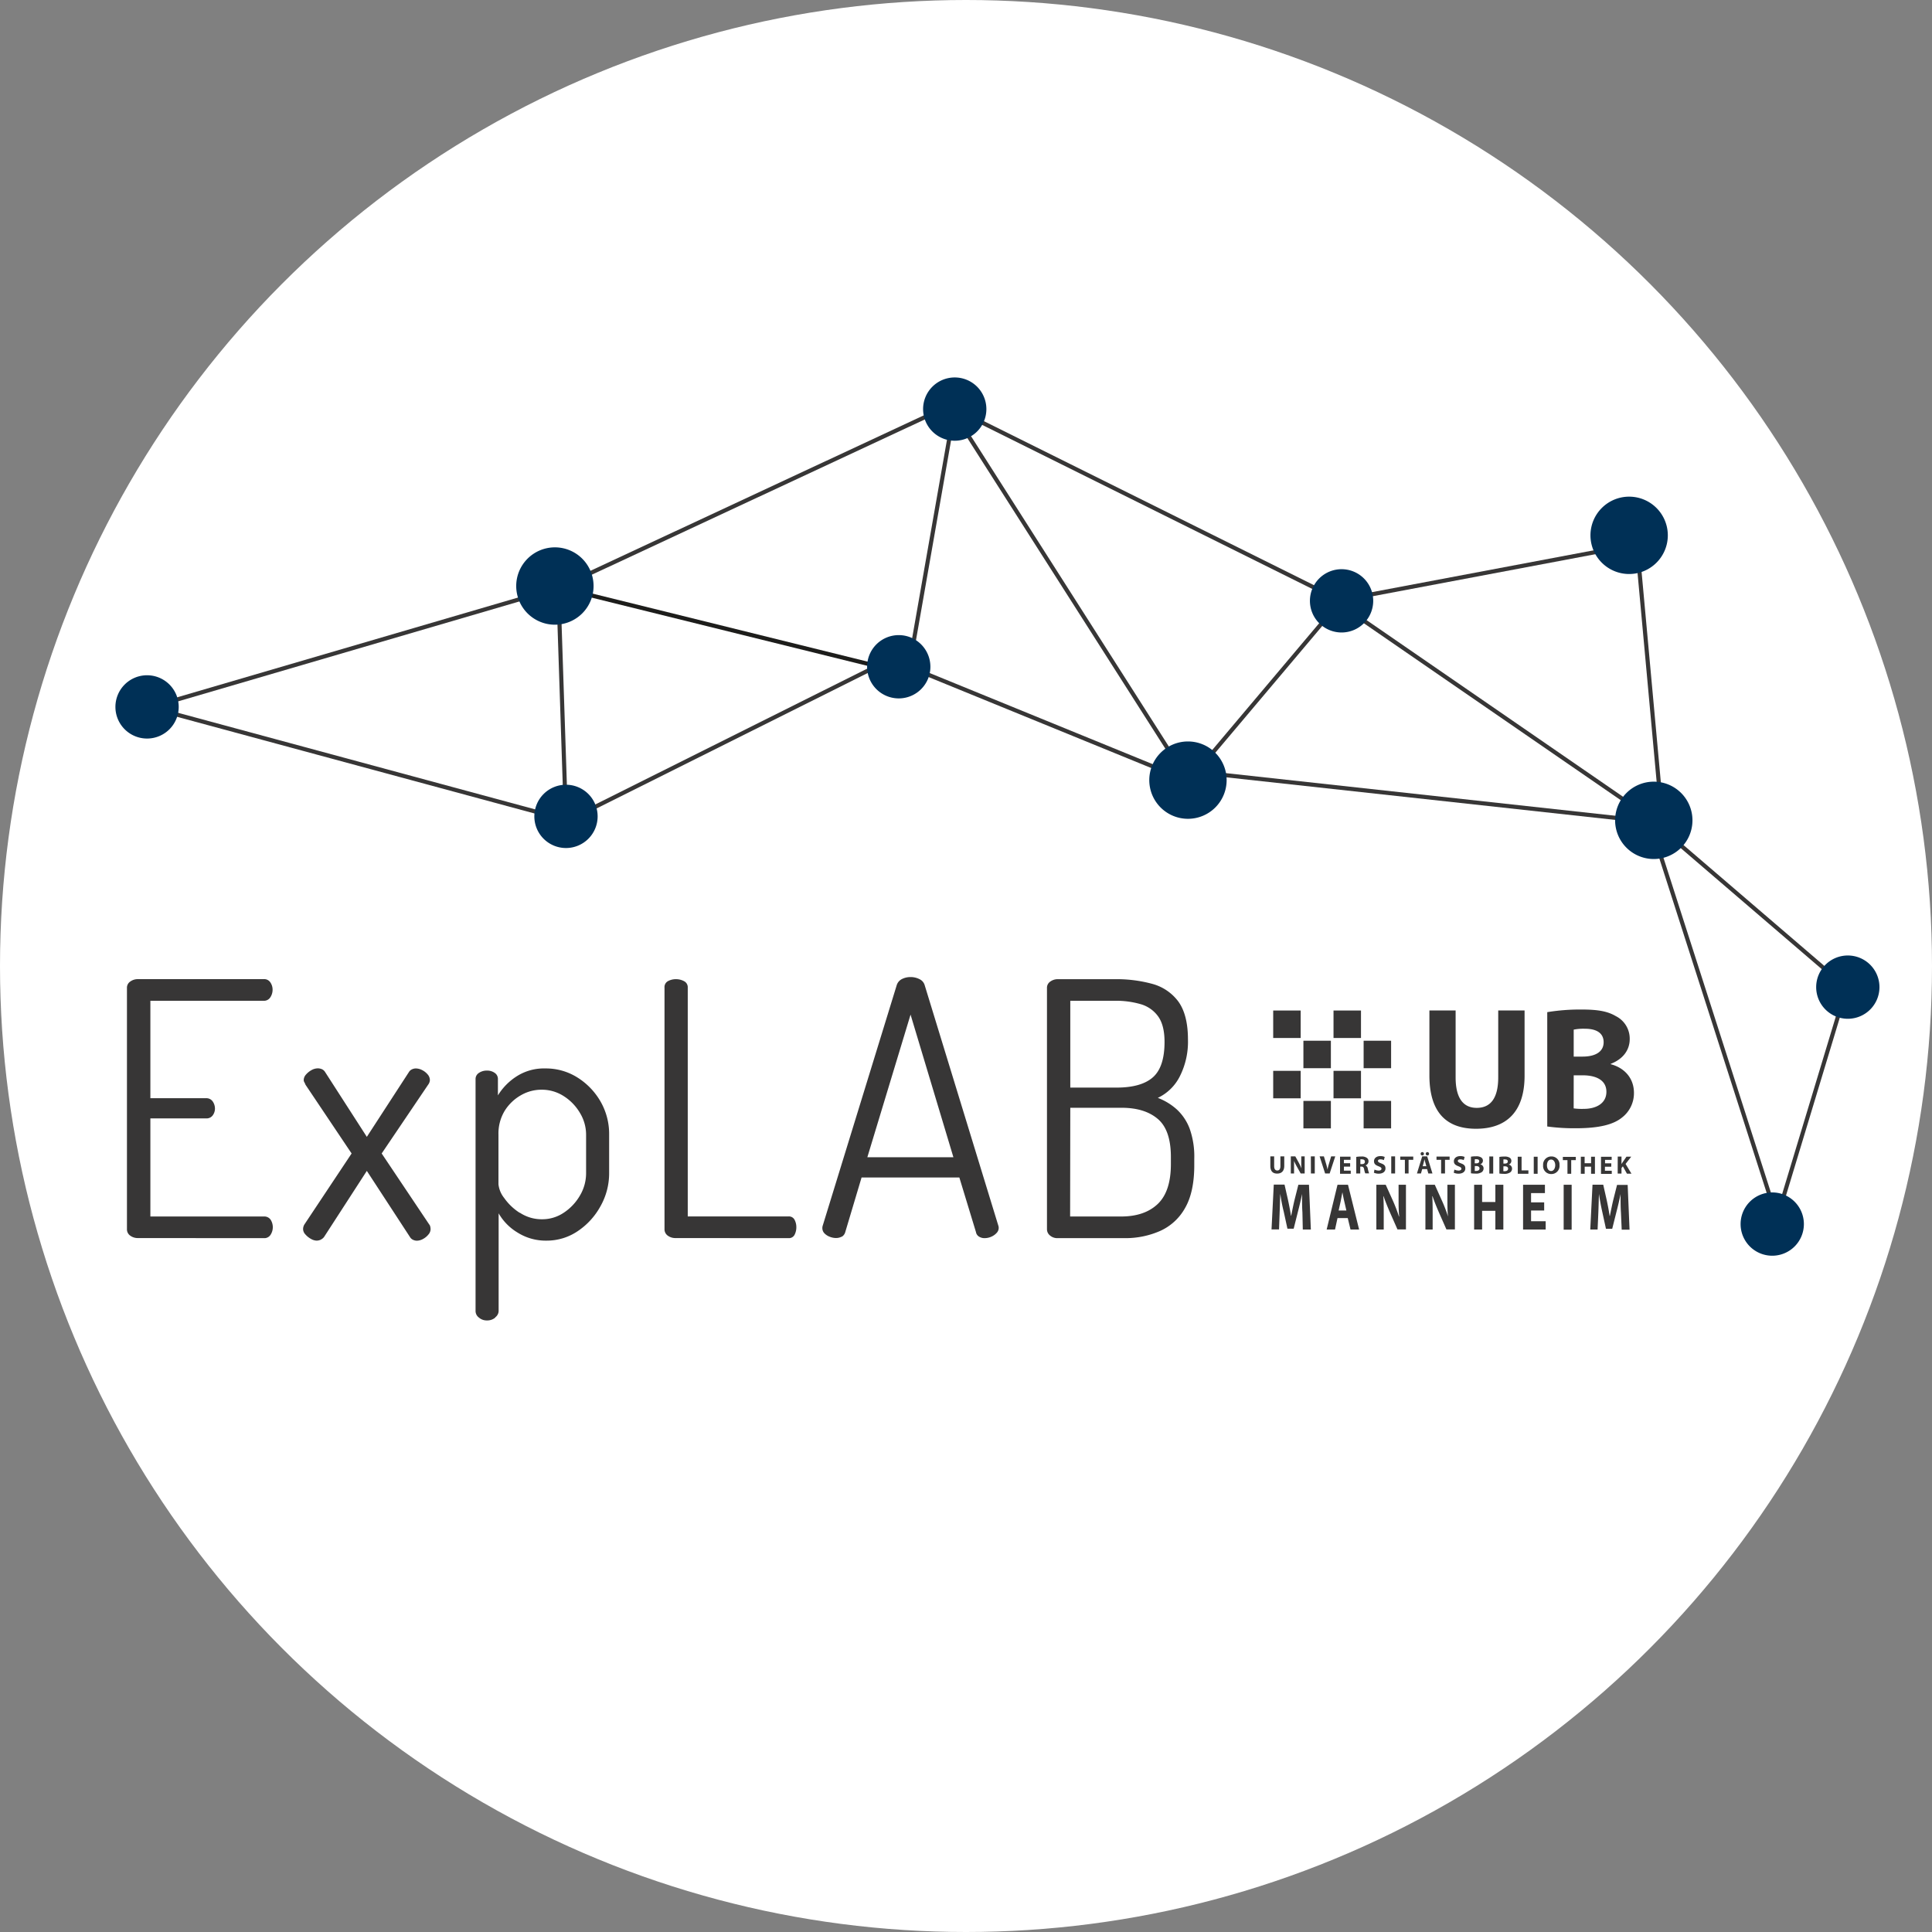 <svg xmlns="http://www.w3.org/2000/svg" xmlns:xlink="http://www.w3.org/1999/xlink" viewBox="0 0 565.96 565.96"><rect x="0" y="0" width="565.96" height="565.96" fill="#808080" stroke="none"/><defs><style>.cls-1,.cls-3,.cls-4{fill:none;}.cls-2{fill:#fff;}.cls-3{stroke:#373636;}.cls-3,.cls-4{stroke-width:1.21px;}.cls-4{stroke:#1d1d1b;}.cls-5{clip-path:url(#clip-path);}.cls-6{fill:#003056;}.cls-7{fill:#373636;}</style><clipPath id="clip-path"><rect class="cls-1" x="29.72" y="110.58" width="520.85" height="283.68"/></clipPath></defs><g id="Ebene_2" data-name="Ebene 2"><g id="Ebene_1-2" data-name="Ebene 1"><circle class="cls-2" cx="282.98" cy="282.98" r="282.98"/><line class="cls-3" x1="484.73" y1="241.11" x2="540.66" y2="289.1"/><line class="cls-3" x1="540.97" y1="289.34" x2="520.99" y2="355.41"/><line class="cls-3" x1="483.32" y1="240.87" x2="520.46" y2="356.6"/><line class="cls-3" x1="486.94" y1="240.31" x2="479.25" y2="156.28"/><line class="cls-3" x1="476.9" y1="159.93" x2="392.96" y2="175.77"/><line class="cls-3" x1="392.96" y1="175.77" x2="348.24" y2="228.79"/><line class="cls-3" x1="163.76" y1="172.17" x2="279.71" y2="118.1"/><line class="cls-3" x1="279.86" y1="118.36" x2="266" y2="197.3"/><line class="cls-3" x1="166.43" y1="240.34" x2="43.23" y2="207.02"/><line class="cls-3" x1="166.57" y1="240.24" x2="261.9" y2="192.62"/><line class="cls-3" x1="163.51" y1="172.23" x2="43.41" y2="207.39"/><line class="cls-3" x1="266.23" y1="195.32" x2="348.23" y2="228.82"/><line class="cls-3" x1="392.79" y1="176.01" x2="279.76" y2="119.84"/><line class="cls-4" x1="263.28" y1="196.7" x2="163.51" y2="172.02"/><g class="cls-5"><path class="cls-6" d="M541.3,298.44a9.27,9.27,0,1,0-9.27-9.27,9.27,9.27,0,0,0,9.27,9.27"/><path class="cls-6" d="M519.16,367.85a9.27,9.27,0,1,0-9.27-9.27,9.27,9.27,0,0,0,9.27,9.27"/></g><g class="cls-5"><path class="cls-6" d="M263.28,204.59a9.27,9.27,0,1,0-9.27-9.27,9.27,9.27,0,0,0,9.27,9.27"/><path class="cls-6" d="M43.07,216.35a9.27,9.27,0,1,0-9.26-9.27,9.27,9.27,0,0,0,9.26,9.27"/></g><rect class="cls-7" x="381.82" y="322.5" width="8.05" height="8.05"/><rect class="cls-7" x="399.46" y="322.5" width="8.05" height="8.05"/><rect class="cls-7" x="372.97" y="313.69" width="8.05" height="8.05"/><rect class="cls-7" x="372.97" y="296.02" width="8.05" height="8.05"/><rect class="cls-7" x="381.82" y="304.87" width="8.05" height="8.05"/><rect class="cls-7" x="399.46" y="304.87" width="8.05" height="8.05"/><rect class="cls-7" x="390.64" y="313.69" width="8.05" height="8.05"/><rect class="cls-7" x="390.64" y="296.02" width="8.05" height="8.05"/><g class="cls-5"><path class="cls-7" d="M418.73,296V315c0,10.87,5,15.66,13.65,15.66,8.92,0,14.23-5,14.23-15.55V296h-7.72v19.61c0,6.07-2.23,8.93-6.29,8.93s-6.19-3-6.19-8.93V296Zm34.57,34a58.79,58.79,0,0,0,8.38.51c6.8,0,10.93-1.09,13.42-3.1a9,9,0,0,0,3.55-7.25c0-4.42-2.89-7.39-6.8-8.41v-.11c3.8-1.46,5.56-4.24,5.56-7.24a7.38,7.38,0,0,0-4.06-6.73c-2.49-1.47-5.38-1.94-10.1-1.94a59.35,59.35,0,0,0-10,.77V330ZM461,301.62a14.49,14.49,0,0,1,3.29-.26c3.51,0,5.48,1.35,5.48,3.95s-2.12,4.21-6.21,4.21H461v-7.9ZM461,315h2.63c3.84,0,6.95,1.36,6.95,4.83s-3.11,5-6.59,5a17.74,17.74,0,0,1-3-.14Z"/><path class="cls-7" d="M381.64,360.18H384l-.55-13.12h-3.11l-1.1,4.37c-.36,1.48-.69,3.18-1,4.7h-.07c-.22-1.52-.55-3.18-.88-4.7l-1-4.42h-3.15l-.66,13.13h2.2l.18-5c.07-1.65.11-3.68.18-5.43h0c.26,1.75.59,3.59,1,5.16l1.1,5.06h1.83l1.28-5.11c.4-1.52.84-3.41,1.17-5.06h0c0,1.93,0,3.82.11,5.38Zm13.17-3.36.81,3.36h2.52l-3.26-13.12h-3.07l-3.18,13.12h2.45l.73-3.36Zm-2.67-2.21.62-2.81c.15-.78.33-1.75.48-2.53h0c.15.74.33,1.75.52,2.53l.65,2.81Zm13.21,5.57v-4c0-2.16,0-4-.11-5.75h.07c.51,1.52,1.21,3.22,1.83,4.65l2.23,5.06h2.49V347.06H409.7v3.82c0,2,0,3.78.18,5.48h-.07a47.71,47.71,0,0,0-1.72-4.51l-2.16-4.79h-2.74v13.12Zm14.33,0v-4c0-2.16,0-4-.11-5.75h.08c.51,1.52,1.21,3.22,1.83,4.65l2.23,5.06h2.49V347.06H424v3.82c0,2,0,3.78.18,5.48h0a42.81,42.81,0,0,0-1.72-4.51l-2.15-4.79h-2.75v13.12Zm12.15-13.12v13.12h2.34V354.7h3.88v5.48h2.34V347.06h-2.34v5.06h-3.88v-5.06Zm20.52,5.16h-3.84V349.5h4.06v-2.44h-6.4v13.12h6.62v-2.44h-4.28v-3.13h3.84Zm5.71,8h2.34V347.06h-2.34Zm17,0h2.3l-.55-13.12h-3.11l-1.1,4.37c-.36,1.48-.69,3.18-1,4.7h-.08c-.22-1.52-.54-3.18-.87-4.7l-1-4.42h-3.14l-.66,13.13H468l.22-5c.07-1.65.11-3.68.18-5.43h0c.26,1.75.59,3.59.95,5.16l1.1,5.06h1.83l1.28-5.11c.4-1.52.84-3.41,1.17-5.06h0c0,1.93,0,3.82.11,5.38Z"/><path class="cls-7" d="M372.13,338.75v2.77c0,1.58.73,2.27,2,2.27s2.08-.73,2.08-2.27v-2.77h-1.13v2.85c0,.88-.33,1.28-.92,1.28s-.91-.44-.91-1.28v-2.85Zm6.95,5v-1.5c0-.81,0-1.5,0-2.16h0a16,16,0,0,0,.88,1.76l1.06,1.9h1.17v-5h-1v1.46c0,.77,0,1.42.07,2.08a16.66,16.66,0,0,0-.81-1.72l-1-1.82h-1.32v5Zm4.94,0h1.13v-5H384Zm5.49,0,1.64-5h-1.21l-.62,2.12a16,16,0,0,0-.44,1.75h0a16.67,16.67,0,0,0-.44-1.79l-.62-2.08h-1.25l1.61,5Zm6-3h-1.83v-1h1.94v-.91h-3.07v5h3.14v-.91h-2v-1.18h1.83Zm1.87,3h1.09v-2h.33c.48,0,.7.19.81.81a6.48,6.48,0,0,0,.33,1.17h1.13a9.8,9.8,0,0,1-.4-1.43,1.19,1.19,0,0,0-.66-.91v0a1.27,1.27,0,0,0,.88-1.2,1.17,1.17,0,0,0-.48-1,2.49,2.49,0,0,0-1.61-.4,8.45,8.45,0,0,0-1.5.11v4.9Zm1.09-4.13a1.46,1.46,0,0,1,.52,0c.51,0,.84.22.84.7s-.33.69-.88.69h-.44v-1.35Zm4,3.91a3.35,3.35,0,0,0,1.39.29c1.35,0,2-.69,2-1.53s-.41-1.17-1.28-1.5c-.66-.26-.92-.41-.92-.7s.22-.47.73-.47a2.6,2.6,0,0,1,1,.22l.25-.92a2.88,2.88,0,0,0-1.28-.25c-1.17,0-1.86.65-1.86,1.5s.55,1.17,1.35,1.49c.59.22.84.41.84.7s-.25.55-.8.55a3.11,3.11,0,0,1-1.25-.29Zm5.08.22h1.13v-5h-1.13Zm3.95,0h1.13v-4H414v-.95h-3.81v.95h1.36v4Zm6.55-1.28.36,1.28h1.21l-1.54-5h-1.46l-1.54,5h1.18l.36-1.28Zm-1.28-.84.29-1.06c.07-.29.15-.66.22-1a8.39,8.39,0,0,0,.26,1l.29,1.06Zm-.11-3.15a.48.48,0,0,0,.47-.47.5.5,0,0,0-.47-.52.5.5,0,0,0-.51.52.49.49,0,0,0,.51.47m1.5,0a.46.46,0,0,0,.47-.47.5.5,0,0,0-.47-.52.5.5,0,0,0-.51.52.49.49,0,0,0,.51.47m4,5.27h1.14v-4h1.35v-.95h-3.84v.95h1.35Zm3.7-.22a3.35,3.35,0,0,0,1.39.29c1.35,0,2-.69,2-1.53s-.4-1.17-1.28-1.5c-.66-.26-.91-.41-.91-.7s.22-.47.73-.47a2.54,2.54,0,0,1,1,.22l.26-.92a2.91,2.91,0,0,0-1.28-.25c-1.17,0-1.87.65-1.87,1.5s.55,1.17,1.36,1.49c.58.22.84.41.84.7s-.26.55-.81.55a3.06,3.06,0,0,1-1.24-.29Zm5.08.18a8.05,8.05,0,0,0,1.21.08,3,3,0,0,0,1.94-.44,1.37,1.37,0,0,0,.51-1.06,1.19,1.19,0,0,0-1-1.21,1.14,1.14,0,0,0,.81-1.06,1.09,1.09,0,0,0-.59-1,2.62,2.62,0,0,0-1.46-.29,7.65,7.65,0,0,0-1.46.11v4.86Zm1.1-4.13a1.29,1.29,0,0,1,.48,0c.51,0,.8.19.8.59s-.29.62-.91.62H432Zm0,2h.37c.55,0,1,.19,1,.7s-.44.73-.95.73a1.4,1.4,0,0,1-.44,0Zm4.24,2.2h1.14v-5h-1.14Zm3,0a7.9,7.9,0,0,0,1.2.08,3,3,0,0,0,1.94-.44,1.35,1.35,0,0,0,.52-1.06,1.2,1.2,0,0,0-1-1.21,1.13,1.13,0,0,0,.8-1.06,1.08,1.08,0,0,0-.58-1,2.68,2.68,0,0,0-1.47-.29,7.65,7.65,0,0,0-1.46.11v4.86Zm1.13-4.13a1.29,1.29,0,0,1,.48,0c.51,0,.8.19.8.59s-.29.62-.91.62h-.37Zm0,2h.37c.55,0,1,.19,1,.7s-.44.73-.95.73a1.4,1.4,0,0,1-.44,0Zm4.21,2.2h3.11v-1h-2v-4h-1.13Zm4.68,0h1.13v-5h-1.13Zm5.08.07a2.37,2.37,0,0,0,2.46-2.63,2.33,2.33,0,0,0-2.38-2.52,2.39,2.39,0,0,0-2.42,2.59,2.33,2.33,0,0,0,2.34,2.56m0-.88c-.77,0-1.21-.73-1.21-1.68s.44-1.68,1.21-1.68,1.21.77,1.21,1.65-.44,1.71-1.21,1.71m4.76.81h1.13v-4h1.35v-.95h-3.8v.95h1.35v4Zm3.95-5v5h1.13v-2.09h1.87v2.09h1.13v-5h-1.13v1.9H464.2v-1.9Zm8.92,1.93h-1.83v-1h1.94v-.91H469v5h3.15v-.91h-2v-1.18H472Zm1.87,3H475v-1.61l.4-.51,1.2,2.16h1.32l-1.72-2.86,1.65-2.12h-1.39l-1.14,1.65L475,341v-2.2h-1.1Z"/><path class="cls-6" d="M477.24,168.15a11.33,11.33,0,1,0-11.33-11.33,11.33,11.33,0,0,0,11.33,11.33"/><path class="cls-7" d="M313.53,293.17h13.08a25.83,25.83,0,0,1,7.57,1,9.53,9.53,0,0,1,5.09,3.58c1.24,1.73,1.87,4.22,1.87,7.47q0,7.37-3.43,10.38t-10.69,3H313.53Zm0,31.34h15q6.84,0,10.69,3.32T343,339.25V341q0,8-3.83,11.67t-10.69,3.69h-15Zm15.88,38.19a25.19,25.19,0,0,0,10.38-2.08,15.72,15.72,0,0,0,7.36-6.74q2.7-4.67,2.7-12.56v-1.87a24.41,24.41,0,0,0-1.35-8.82,14.77,14.77,0,0,0-3.73-5.6,17.74,17.74,0,0,0-5.6-3.42,13.81,13.81,0,0,0,6.38-6.18A22.43,22.43,0,0,0,348,304.49c0-4.92-1-8.63-2.86-11.16a14.07,14.07,0,0,0-7.68-5.14,39.74,39.74,0,0,0-10.63-1.35h-17a3.72,3.72,0,0,0-2.13.68,2.18,2.18,0,0,0-1,1.92V360.1a2.35,2.35,0,0,0,.88,1.82,3.24,3.24,0,0,0,2.23.78Zm-62.67-65.48L279.29,339H254.08Zm-20.13,65.06a2.26,2.26,0,0,0,1-1.35l4.78-16h28.64l4.87,16a1.92,1.92,0,0,0,.94,1.35,3,3,0,0,0,1.55.42,4.82,4.82,0,0,0,2-.42,4.51,4.51,0,0,0,1.55-1.09,2.14,2.14,0,0,0,.62-1.5,1.87,1.87,0,0,0-.1-.62l-21.58-70.46a2.82,2.82,0,0,0-1.51-1.77,5.68,5.68,0,0,0-2.64-.62,5.49,5.49,0,0,0-2.49.57,3,3,0,0,0-1.56,1.82L241,359.07a2.24,2.24,0,0,0-.1.72,2.19,2.19,0,0,0,.62,1.51,4.19,4.19,0,0,0,1.56,1,4.9,4.9,0,0,0,1.76.36,3.51,3.51,0,0,0,1.77-.42M231,362.7a1.84,1.84,0,0,0,1.77-1,4.76,4.76,0,0,0,.51-2.23,4.58,4.58,0,0,0-.51-2.13,1.85,1.85,0,0,0-1.77-1H201.47v-67a2,2,0,0,0-1.09-1.92,5,5,0,0,0-2.34-.58,4.85,4.85,0,0,0-2.38.58,2,2,0,0,0-1,1.92V360a2.28,2.28,0,0,0,1,2,3.72,3.72,0,0,0,2.13.68Zm-78.76-7.42a16.18,16.18,0,0,1-4.56-4.36,7.74,7.74,0,0,1-1.66-4V332.4a12.83,12.83,0,0,1,1.86-7.06,13.41,13.41,0,0,1,4.73-4.51,12,12,0,0,1,6-1.61,11.85,11.85,0,0,1,6.59,1.92,14.54,14.54,0,0,1,4.72,4.93,12.29,12.29,0,0,1,1.77,6.33v11.31a12.82,12.82,0,0,1-1.82,6.54,15,15,0,0,1-4.72,5,11.27,11.27,0,0,1-6.33,1.92,11.61,11.61,0,0,1-6.54-1.92m-7.21,30.66a2.4,2.4,0,0,0,1-1.87V355.43a15.63,15.63,0,0,0,5.5,5.61,15.46,15.46,0,0,0,8.51,2.39,16.15,16.15,0,0,0,9.13-2.76,20.77,20.77,0,0,0,6.69-7.31,19.58,19.58,0,0,0,2.54-9.65V332.4a19.07,19.07,0,0,0-2.54-9.76,20.12,20.12,0,0,0-6.75-7,17.29,17.29,0,0,0-9.39-2.65,14.81,14.81,0,0,0-8.61,2.44,17.46,17.46,0,0,0-5.29,5.45v-4.77a2.12,2.12,0,0,0-.94-1.82,3.77,3.77,0,0,0-2.28-.67,4,4,0,0,0-2.33.67,2.1,2.1,0,0,0-1,1.82v68a2.4,2.4,0,0,0,1,1.87,3.45,3.45,0,0,0,2.33.83,3.63,3.63,0,0,0,2.44-.83M93.91,363.17a2.86,2.86,0,0,0,1-.78L107.46,343l12.66,19.41a2,2,0,0,0,.88.78,2.67,2.67,0,0,0,1.09.26,3.85,3.85,0,0,0,1.86-.52,5.11,5.11,0,0,0,1.56-1.3,2.41,2.41,0,0,0,.62-1.51,3.42,3.42,0,0,0-.1-.83,1.34,1.34,0,0,0-.31-.62L111.81,337.9l13.6-20.13a2.45,2.45,0,0,0,.52-1.35,2.54,2.54,0,0,0-.68-1.71,5.06,5.06,0,0,0-1.61-1.25,4.13,4.13,0,0,0-1.86-.47,2.67,2.67,0,0,0-1.09.26,2,2,0,0,0-.89.78l-12.34,19L95.21,314a2.12,2.12,0,0,0-1-.83,3.22,3.22,0,0,0-1.09-.21,3.86,3.86,0,0,0-1.87.52,5.86,5.86,0,0,0-1.61,1.3,2.45,2.45,0,0,0-.67,1.61,1.31,1.31,0,0,0,.2.67,3.94,3.94,0,0,1,.31.68L103,337.9l-13.8,20.75a2.62,2.62,0,0,0-.41,1.45,2.33,2.33,0,0,0,.67,1.51,6,6,0,0,0,1.61,1.3,3.59,3.59,0,0,0,1.66.52,2.86,2.86,0,0,0,1.19-.26m-16.65-.47a2.15,2.15,0,0,0,2-1,4.09,4.09,0,0,0,0-4.41,2.23,2.23,0,0,0-1.92-.93H44.05V327.62h16.3a2.22,2.22,0,0,0,2-.93,3.36,3.36,0,0,0,.62-1.87,3.71,3.71,0,0,0-.67-2.18,2.24,2.24,0,0,0-1.92-.93H44.05V293.17H77.26a2.18,2.18,0,0,0,1.92-1,4,4,0,0,0,.67-2.34,3.7,3.7,0,0,0-.62-2,2.15,2.15,0,0,0-2-1H40.32a3.72,3.72,0,0,0-2.13.68,2.18,2.18,0,0,0-1,1.92V360a2.26,2.26,0,0,0,1,2,3.72,3.72,0,0,0,2.13.68Z"/></g><line class="cls-3" x1="347.69" y1="225.84" x2="484.45" y2="240.81"/><line class="cls-3" x1="279.44" y1="121.03" x2="348.49" y2="229.36"/><line class="cls-3" x1="392.56" y1="177.04" x2="482.74" y2="239.15"/><line class="cls-3" x1="163.57" y1="172.71" x2="165.8" y2="240.25"/><g class="cls-5"><path class="cls-6" d="M484.45,251.64a11.33,11.33,0,1,0-11.32-11.33,11.33,11.33,0,0,0,11.32,11.33"/><path class="cls-6" d="M348,239.86a11.33,11.33,0,1,0-11.33-11.33A11.33,11.33,0,0,0,348,239.86"/><path class="cls-6" d="M162.55,183a11.33,11.33,0,1,0-11.33-11.33A11.33,11.33,0,0,0,162.55,183"/><path class="cls-6" d="M165.8,248.42a9.27,9.27,0,1,0-9.27-9.27,9.27,9.27,0,0,0,9.27,9.27"/><path class="cls-6" d="M279.68,129.11a9.27,9.27,0,1,0-9.27-9.27,9.27,9.27,0,0,0,9.27,9.27"/><path class="cls-6" d="M393,185.28a9.27,9.27,0,1,0-9.27-9.27,9.27,9.27,0,0,0,9.27,9.27"/></g></g></g></svg>